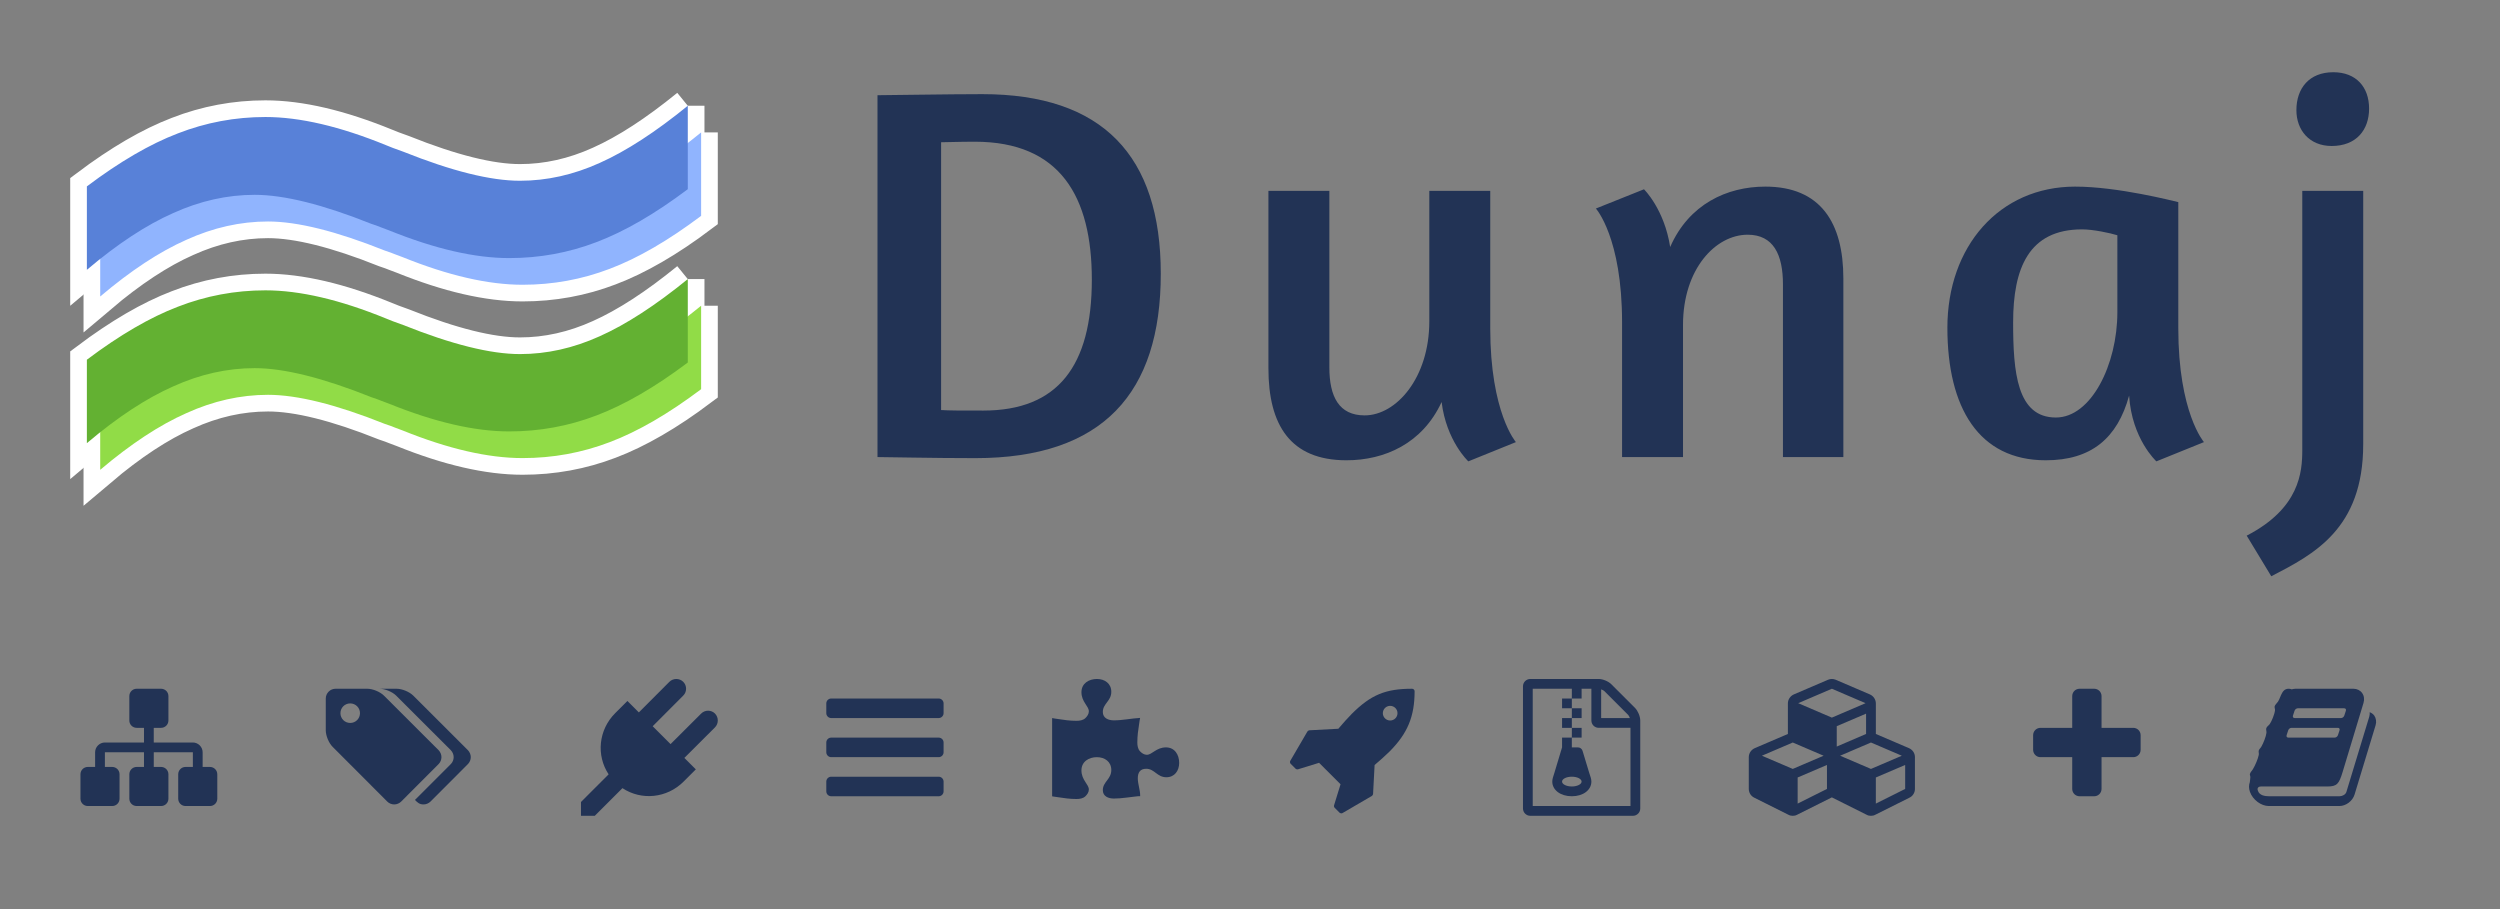 <?xml version="1.0" encoding="UTF-8" standalone="no"?>
<!-- Created with Inkscape (http://www.inkscape.org/) -->

<svg
   xmlns:dc="http://purl.org/dc/elements/1.1/"
   xmlns:cc="http://creativecommons.org/ns#"
   xmlns:rdf="http://www.w3.org/1999/02/22-rdf-syntax-ns#"
   xmlns:svg="http://www.w3.org/2000/svg"
   xmlns="http://www.w3.org/2000/svg"
   xmlns:sodipodi="http://sodipodi.sourceforge.net/DTD/sodipodi-0.dtd"
   xmlns:inkscape="http://www.inkscape.org/namespaces/inkscape"
   width="584.646"
   height="212.598"
   id="svg2"
   version="1.1"
   inkscape:version="0.48.4 r9939"
   sodipodi:docname="dunaj-icon.svg"
   inkscape:export-filename="/home/wagjo/safe/proj/clojure/logo/dunaj.png"
   inkscape:export-xdpi="277.95001"
   inkscape:export-ydpi="277.95001">
  <rect width="100%" height="100%" fill="#808080" stroke="none"/>
  <defs
     id="defs4" />
  <sodipodi:namedview
     id="base"
     pagecolor="#ffffff"
     bordercolor="#666666"
     borderopacity="1.0"
     inkscape:pageopacity="0"
     inkscape:pageshadow="2"
     inkscape:zoom="1.250733"
     inkscape:cx="265.95027"
     inkscape:cy="212.0644"
     inkscape:document-units="px"
     inkscape:current-layer="layer1"
     showgrid="false"
     showguides="true"
     inkscape:guide-bbox="true"
     fit-margin-top="0"
     fit-margin-left="0"
     fit-margin-right="0"
     fit-margin-bottom="0"
     inkscape:window-width="1599"
     inkscape:window-height="953"
     inkscape:window-x="3"
     inkscape:window-y="24"
     inkscape:window-maximized="0"
     units="mm" />
  <g
     inkscape:label="Layer 1"
     inkscape:groupmode="layer"
     id="layer1"
     transform="translate(-189.026,-210.995)">
    <g
       id="g3789"
       transform="translate(3.444,-56.909)">
      <g
         style="stroke:#ffffff;stroke-width:5;stroke-miterlimit:4;stroke-opacity:1;stroke-dasharray:none"
         transform="matrix(1.559,0,0,1.559,-92.689,-278.498)"
         id="g4944-1">
        <g
           id="text2985-4-8"
           style="font-size:40px;font-style:normal;font-variant:normal;font-weight:normal;font-stretch:normal;line-height:125%;letter-spacing:0px;word-spacing:0px;fill:#90b4fe;fill-opacity:1;stroke:#ffffff;font-family:Matrix;-inkscape-font-specification:Matrix">
          <path
             inkscape:connector-curvature="0"
             id="path3049"
             style="font-size:144px;fill:#90b4fe;stroke:#ffffff;font-family:Matrix;-inkscape-font-specification:Matrix"
             d="m 283.666,370.345 0,12.516 c -4.922,3.703 -9.492,6.352 -13.711,7.945 -4.172,1.594 -8.531,2.391 -13.078,2.391 -5.156,4e-5 -11.156,-1.383 -18,-4.148 -0.516,-0.187 -0.891,-0.328 -1.125,-0.422 -0.328,-0.141 -0.844,-0.328 -1.547,-0.562 -7.266,-2.906 -13.102,-4.359 -17.508,-4.359 -4.125,5e-5 -8.203,0.914 -12.234,2.742 -4.031,1.781 -8.344,4.617 -12.938,8.508 l 0,-12.516 c 4.922,-3.703 9.469,-6.352 13.641,-7.945 4.219,-1.641 8.602,-2.461 13.148,-2.461 5.156,5e-5 11.18,1.406 18.07,4.219 0.469,0.188 0.82,0.328 1.055,0.422 0.375,0.141 0.891,0.328 1.547,0.562 7.266,2.906 13.101,4.359 17.508,4.359 4.031,4e-5 8.016,-0.891 11.953,-2.672 3.984,-1.781 8.391,-4.641 13.219,-8.578" />
        </g>
        <g
           id="text2985-5"
           style="font-size:40px;font-style:normal;font-variant:normal;font-weight:normal;font-stretch:normal;line-height:125%;letter-spacing:0px;word-spacing:0px;fill:#5881d8;fill-opacity:1;stroke:#ffffff;font-family:Matrix;-inkscape-font-specification:Matrix">
          <path
             inkscape:connector-curvature="0"
             id="path3046"
             style="font-size:144px;fill:#5881d8;stroke:#ffffff;font-family:Matrix;-inkscape-font-specification:Matrix"
             d="m 281.666,366.345 0,12.516 c -4.922,3.703 -9.492,6.352 -13.711,7.945 -4.172,1.594 -8.531,2.391 -13.078,2.391 -5.156,4e-5 -11.156,-1.383 -18,-4.148 -0.516,-0.187 -0.891,-0.328 -1.125,-0.422 -0.328,-0.141 -0.844,-0.328 -1.547,-0.562 -7.266,-2.906 -13.102,-4.359 -17.508,-4.359 -4.125,5e-5 -8.203,0.914 -12.234,2.742 -4.031,1.781 -8.344,4.617 -12.938,8.508 l 0,-12.516 c 4.922,-3.703 9.469,-6.352 13.641,-7.945 4.219,-1.641 8.602,-2.461 13.148,-2.461 5.156,5e-5 11.18,1.406 18.07,4.219 0.469,0.188 0.82,0.328 1.055,0.422 0.375,0.141 0.891,0.328 1.547,0.562 7.266,2.906 13.101,4.359 17.508,4.359 4.031,4e-5 8.016,-0.891 11.953,-2.672 3.984,-1.781 8.391,-4.641 13.219,-8.578" />
        </g>
        <g
           id="text2985-8-6"
           style="font-size:40px;font-style:normal;font-variant:normal;font-weight:normal;font-stretch:normal;line-height:125%;letter-spacing:0px;word-spacing:0px;fill:#91dc47;fill-opacity:1;stroke:#ffffff;font-family:Matrix;-inkscape-font-specification:Matrix">
          <path
             inkscape:connector-curvature="0"
             id="path3043"
             style="font-size:144px;fill:#91dc47;stroke:#ffffff;font-family:Matrix;-inkscape-font-specification:Matrix"
             d="m 283.666,396.345 0,12.516 c -4.922,3.703 -9.492,6.352 -13.711,7.945 -4.172,1.594 -8.531,2.391 -13.078,2.391 -5.156,4e-5 -11.156,-1.383 -18,-4.148 -0.516,-0.187 -0.891,-0.328 -1.125,-0.422 -0.328,-0.141 -0.844,-0.328 -1.547,-0.562 -7.266,-2.906 -13.102,-4.359 -17.508,-4.359 -4.125,5e-5 -8.203,0.914 -12.234,2.742 -4.031,1.781 -8.344,4.617 -12.938,8.508 l 0,-12.516 c 4.922,-3.703 9.469,-6.352 13.641,-7.945 4.219,-1.641 8.602,-2.461 13.148,-2.461 5.156,5e-5 11.18,1.406 18.07,4.219 0.469,0.188 0.82,0.328 1.055,0.422 0.375,0.141 0.891,0.328 1.547,0.562 7.266,2.906 13.101,4.359 17.508,4.359 4.031,4e-5 8.016,-0.891 11.953,-2.672 3.984,-1.781 8.391,-4.641 13.219,-8.578" />
        </g>
        <g
           id="text2985-7-6"
           style="font-size:40px;font-style:normal;font-variant:normal;font-weight:normal;font-stretch:normal;line-height:125%;letter-spacing:0px;word-spacing:0px;fill:#63b132;fill-opacity:1;stroke:#ffffff;font-family:Matrix;-inkscape-font-specification:Matrix">
          <path
             inkscape:connector-curvature="0"
             id="path3040"
             style="font-size:144px;fill:#63b132;stroke:#ffffff;font-family:Matrix;-inkscape-font-specification:Matrix"
             d="m 281.666,392.345 0,12.516 c -4.922,3.703 -9.492,6.352 -13.711,7.945 -4.172,1.594 -8.531,2.391 -13.078,2.391 -5.156,4e-5 -11.156,-1.383 -18,-4.148 -0.516,-0.187 -0.891,-0.328 -1.125,-0.422 -0.328,-0.141 -0.844,-0.328 -1.547,-0.562 -7.266,-2.906 -13.102,-4.359 -17.508,-4.359 -4.125,5e-5 -8.203,0.914 -12.234,2.742 -4.031,1.781 -8.344,4.617 -12.938,8.508 l 0,-12.516 c 4.922,-3.703 9.469,-6.352 13.641,-7.945 4.219,-1.641 8.602,-2.461 13.148,-2.461 5.156,5e-5 11.18,1.406 18.07,4.219 0.469,0.188 0.82,0.328 1.055,0.422 0.375,0.141 0.891,0.328 1.547,0.562 7.266,2.906 13.101,4.359 17.508,4.359 4.031,4e-5 8.016,-0.891 11.953,-2.672 3.984,-1.781 8.391,-4.641 13.219,-8.578" />
        </g>
      </g>
      <g
         transform="matrix(1.559,0,0,1.559,-92.689,-274.076)"
         id="text2985-4"
         style="font-size:40px;font-style:normal;font-variant:normal;font-weight:normal;font-stretch:normal;line-height:125%;letter-spacing:0px;word-spacing:0px;fill:#90b4fe;fill-opacity:1;stroke:none;font-family:Matrix;-inkscape-font-specification:Matrix">
        <path
           inkscape:connector-curvature="0"
           id="path3037"
           style="font-size:144px;fill:#90b4fe;font-family:Matrix;-inkscape-font-specification:Matrix"
           d="m 283.666,367.509 0,12.516 c -4.922,3.703 -9.492,6.352 -13.711,7.945 -4.172,1.594 -8.531,2.391 -13.078,2.391 -5.156,3e-5 -11.156,-1.383 -18,-4.148 -0.516,-0.187 -0.891,-0.328 -1.125,-0.422 -0.328,-0.141 -0.844,-0.328 -1.547,-0.562 -7.266,-2.906 -13.102,-4.359 -17.508,-4.359 -4.125,4e-5 -8.203,0.914 -12.234,2.742 -4.031,1.781 -8.344,4.617 -12.938,8.508 l 0,-12.516 c 4.922,-3.703 9.469,-6.352 13.641,-7.945 4.219,-1.641 8.602,-2.461 13.148,-2.461 5.156,5e-5 11.18,1.406 18.07,4.219 0.469,0.188 0.82,0.328 1.055,0.422 0.375,0.141 0.891,0.328 1.547,0.562 7.266,2.906 13.101,4.359 17.508,4.359 4.031,4e-5 8.016,-0.891 11.953,-2.672 3.984,-1.781 8.391,-4.641 13.219,-8.578" />
      </g>
      <g
         transform="matrix(1.559,0,0,1.559,-92.689,-274.076)"
         id="text2985"
         style="font-size:40px;font-style:normal;font-variant:normal;font-weight:normal;font-stretch:normal;line-height:125%;letter-spacing:0px;word-spacing:0px;fill:#5881d8;fill-opacity:1;stroke:none;font-family:Matrix;-inkscape-font-specification:Matrix">
        <path
           inkscape:connector-curvature="0"
           id="path3031"
           style="font-size:144px;fill:#5881d8;font-family:Matrix;-inkscape-font-specification:Matrix"
           d="m 281.666,363.509 0,12.516 c -4.922,3.703 -9.492,6.352 -13.711,7.945 -4.172,1.594 -8.531,2.391 -13.078,2.391 -5.156,3e-5 -11.156,-1.383 -18,-4.148 -0.516,-0.187 -0.891,-0.328 -1.125,-0.422 -0.328,-0.141 -0.844,-0.328 -1.547,-0.562 -7.266,-2.906 -13.102,-4.359 -17.508,-4.359 -4.125,4e-5 -8.203,0.914 -12.234,2.742 -4.031,1.781 -8.344,4.617 -12.938,8.508 l 0,-12.516 c 4.922,-3.703 9.469,-6.352 13.641,-7.945 4.219,-1.641 8.602,-2.461 13.148,-2.461 5.156,5e-5 11.18,1.406 18.07,4.219 0.469,0.188 0.82,0.328 1.055,0.422 0.375,0.141 0.891,0.328 1.547,0.562 7.266,2.906 13.101,4.359 17.508,4.359 4.031,4e-5 8.016,-0.891 11.953,-2.672 3.984,-1.781 8.391,-4.641 13.219,-8.578" />
      </g>
      <g
         transform="matrix(1.559,0,0,1.559,-92.689,-274.076)"
         id="text2985-8"
         style="font-size:40px;font-style:normal;font-variant:normal;font-weight:normal;font-stretch:normal;line-height:125%;letter-spacing:0px;word-spacing:0px;fill:#91dc47;fill-opacity:1;stroke:none;font-family:Matrix;-inkscape-font-specification:Matrix">
        <path
           inkscape:connector-curvature="0"
           id="path3028"
           style="font-size:144px;fill:#91dc47;font-family:Matrix;-inkscape-font-specification:Matrix"
           d="m 283.666,393.509 0,12.516 c -4.922,3.703 -9.492,6.352 -13.711,7.945 -4.172,1.594 -8.531,2.391 -13.078,2.391 -5.156,3e-5 -11.156,-1.383 -18,-4.148 -0.516,-0.187 -0.891,-0.328 -1.125,-0.422 -0.328,-0.141 -0.844,-0.328 -1.547,-0.562 -7.266,-2.906 -13.102,-4.359 -17.508,-4.359 -4.125,4e-5 -8.203,0.914 -12.234,2.742 -4.031,1.781 -8.344,4.617 -12.938,8.508 l 0,-12.516 c 4.922,-3.703 9.469,-6.352 13.641,-7.945 4.219,-1.641 8.602,-2.461 13.148,-2.461 5.156,5e-5 11.18,1.406 18.07,4.219 0.469,0.188 0.82,0.328 1.055,0.422 0.375,0.141 0.891,0.328 1.547,0.562 7.266,2.906 13.101,4.359 17.508,4.359 4.031,4e-5 8.016,-0.891 11.953,-2.672 3.984,-1.781 8.391,-4.641 13.219,-8.578" />
      </g>
      <g
         transform="matrix(1.559,0,0,1.559,-92.689,-274.076)"
         id="text2985-7"
         style="font-size:40px;font-style:normal;font-variant:normal;font-weight:normal;font-stretch:normal;line-height:125%;letter-spacing:0px;word-spacing:0px;fill:#63b132;fill-opacity:1;stroke:none;font-family:Matrix;-inkscape-font-specification:Matrix">
        <path
           inkscape:connector-curvature="0"
           id="path3025"
           style="font-size:144px;fill:#63b132;font-family:Matrix;-inkscape-font-specification:Matrix"
           d="m 281.666,389.509 0,12.516 c -4.922,3.703 -9.492,6.352 -13.711,7.945 -4.172,1.594 -8.531,2.391 -13.078,2.391 -5.156,3e-5 -11.156,-1.383 -18,-4.148 -0.516,-0.187 -0.891,-0.328 -1.125,-0.422 -0.328,-0.141 -0.844,-0.328 -1.547,-0.562 -7.266,-2.906 -13.102,-4.359 -17.508,-4.359 -4.125,4e-5 -8.203,0.914 -12.234,2.742 -4.031,1.781 -8.344,4.617 -12.938,8.508 l 0,-12.516 c 4.922,-3.703 9.469,-6.352 13.641,-7.945 4.219,-1.641 8.602,-2.461 13.148,-2.461 5.156,5e-5 11.18,1.406 18.07,4.219 0.469,0.188 0.82,0.328 1.055,0.422 0.375,0.141 0.891,0.328 1.547,0.562 7.266,2.906 13.101,4.359 17.508,4.359 4.031,4e-5 8.016,-0.891 11.953,-2.672 3.984,-1.781 8.391,-4.641 13.219,-8.578" />
      </g>
    </g>
    <g
       style="font-size:40px;font-style:normal;font-variant:normal;font-weight:normal;font-stretch:normal;line-height:125%;letter-spacing:0px;word-spacing:0px;fill:#223355;fill-opacity:1;stroke:none;font-family:Shogun;-inkscape-font-specification:Shogun"
       id="text3090">
      <path
         d="m 394.235,317.886 c 2.625,0 12.625,0.25 22.875,0.25 29.875,0 43.375,-15.25 43.375,-43.125 0,-27.625 -13.625,-42 -41.75,-42 -7.75,0 -22,0.25 -24.5,0.25 l 0,84.625 m 22.75,-73.75 c 20,0 27.375,12.875 27.375,32.25 0,20.25 -8,30.625 -25.375,30.625 -5.5,0 -8,0 -9.875,-0.125 l 0,-62.625 c 1.5,0 4.125,-0.125 7.875,-0.125"
         style="font-size:125px;letter-spacing:12.35px;fill:#223355;font-family:Amaranth;-inkscape-font-specification:Amaranth"
         id="path3026" />
      <path
         d="m 523.282,286.136 c 0,13.25 -7.75,22 -15.125,22 -6,0 -8.25,-4.375 -8.25,-11.25 l 0,-41.25 -14.25,0 0,41.5 c 0,13.25 5.125,21.5 18.25,21.5 8.875,0 17.75,-3.875 22.25,-13.625 1.125,9.125 6.25,13.875 6.25,13.875 l 11.125,-4.5 c 0,0 -6,-6.875 -6,-26.625 l 0,-32.125 -14.25,0 0,30.5"
         style="font-size:125px;letter-spacing:12.35px;fill:#223355;font-family:Amaranth;-inkscape-font-specification:Amaranth"
         id="path3029" />
      <path
         d="m 620.111,317.886 0,-41.75 c 0,-13.125 -5.375,-21.5 -18.25,-21.5 -9,0 -17.875,4.125 -22.25,14.125 -1.375,-8.875 -6.125,-13.5 -6.125,-13.5 l -11.25,4.5 c 0,0 6.125,6.75 6.125,26.625 l 0,31.5 14.25,0 0,-30.875 c 0,-13.125 7.625,-21.125 15.125,-21.125 6,0 8.25,4.625 8.25,11.625 l 0,40.375 14.125,0"
         style="font-size:125px;letter-spacing:12.35px;fill:#223355;font-family:Amaranth;-inkscape-font-specification:Amaranth"
         id="path3032" />
      <path
         d="m 698.439,258.261 c -1.125,-0.25 -14.125,-3.625 -24.125,-3.625 -17.75,0 -29.875,14 -29.875,33 0,18.75 7.375,31 23,31 10.625,0 16.75,-5.125 19.5,-15.125 0.625,10.125 6.375,15.375 6.375,15.375 l 11.125,-4.5 c 0,0 -6,-6.875 -6,-26.625 l 0,-29.5 m -28.625,50.375 c -9.125,0 -10,-10.625 -10,-22.25 0,-12.625 3.625,-21.75 16.125,-21.75 2.625,0 6.625,0.875 8.25,1.375 l 0,18 c 0,12.25 -6.125,24.625 -14.375,24.625"
         style="font-size:125px;letter-spacing:12.35px;fill:#223355;font-family:Amaranth;-inkscape-font-specification:Amaranth"
         id="path3034" />
      <path
         d="m 727.434,316.261 c 0,5.125 -0.625,13.625 -13,20 l 5.75,9.5 c 9.875,-5.125 21.5,-11 21.5,-30.875 l 0,-59.25 -14.25,0 0,60.625 m 7.25,-88.375 c -5.625,0 -8.625,3.75 -8.625,8.875 0,4.625 3,8.375 8.25,8.375 5.75,0 8.75,-3.75 8.75,-8.75 0,-5 -3,-8.5 -8.375,-8.5"
         style="font-size:125px;letter-spacing:12.35px;fill:#223355;font-family:Amaranth;-inkscape-font-specification:Amaranth"
         id="path3036" />
    </g>
    <g
       style="font-size:40px;font-style:normal;font-variant:normal;font-weight:normal;font-stretch:normal;text-align:start;line-height:125%;letter-spacing:0px;word-spacing:0px;writing-mode:lr-tb;text-anchor:start;fill:#223355;fill-opacity:1;stroke:none;font-family:FontAwesome;-inkscape-font-specification:FontAwesome"
       id="text3004">
      <path
         d="m 239.841,392.064 c 0,-0.946 -0.768,-1.714 -1.714,-1.714 l -1.714,0 0,-3.429 c 0,-1.25 -1.036,-2.286 -2.286,-2.286 l -9.143,0 0,-3.429 1.714,0 c 0.946,0 1.714,-0.768 1.714,-1.714 l 0,-5.714 c 0,-0.946 -0.768,-1.714 -1.714,-1.714 l -5.714,0 c -0.946,0 -1.714,0.768 -1.714,1.714 l 0,5.714 c 0,0.946 0.768,1.714 1.714,1.714 l 1.714,0 0,3.429 -9.143,0 c -1.25,0 -2.286,1.036 -2.286,2.286 l 0,3.429 -1.714,0 c -0.946,0 -1.714,0.768 -1.714,1.714 l 0,5.714 c 0,0.946 0.768,1.714 1.714,1.714 l 5.714,0 c 0.946,0 1.714,-0.768 1.714,-1.714 l 0,-5.714 c 0,-0.946 -0.768,-1.714 -1.714,-1.714 l -1.714,0 0,-3.429 9.143,0 0,3.429 -1.714,0 c -0.946,0 -1.714,0.768 -1.714,1.714 l 0,5.714 c 0,0.946 0.768,1.714 1.714,1.714 l 5.714,0 c 0.946,0 1.714,-0.768 1.714,-1.714 l 0,-5.714 c 0,-0.946 -0.768,-1.714 -1.714,-1.714 l -1.714,0 0,-3.429 9.143,0 0,3.429 -1.714,0 c -0.946,0 -1.714,0.768 -1.714,1.714 l 0,5.714 c 0,0.946 0.768,1.714 1.714,1.714 l 5.714,0 c 0.946,0 1.714,-0.768 1.714,-1.714 l 0,-5.714"
         style="font-size:32px;letter-spacing:25.37px"
         id="path3039" />
      <path
         d="m 273.211,377.778 c 0,1.268 -1.018,2.286 -2.286,2.286 -1.268,0 -2.286,-1.018 -2.286,-2.286 0,-1.268 1.018,-2.286 2.286,-2.286 1.268,0 2.286,1.018 2.286,2.286 m 19.054,10.286 c 0,-0.607 -0.25,-1.196 -0.661,-1.625 l -12.768,-12.75 c -0.911,-0.911 -2.643,-1.625 -3.911,-1.625 l -7.429,0 c -1.25,0 -2.286,1.036 -2.286,2.286 l 0,7.429 c 0,1.268 0.714,3 1.625,3.893 l 12.768,12.786 c 0.411,0.411 1,0.661 1.607,0.661 0.607,0 1.196,-0.25 1.625,-0.661 l 8.768,-8.786 c 0.411,-0.411 0.661,-1 0.661,-1.607 m 6.857,0 c 0,-0.607 -0.25,-1.196 -0.661,-1.625 l -12.768,-12.75 c -0.911,-0.911 -2.643,-1.625 -3.911,-1.625 l -4,0 c 1.268,0 3,0.714 3.911,1.625 l 12.768,12.75 c 0.411,0.429 0.661,1.018 0.661,1.625 0,0.607 -0.25,1.196 -0.661,1.607 l -8.393,8.393 c 0.607,0.625 1.071,1.054 2,1.054 0.607,0 1.196,-0.25 1.625,-0.661 l 8.768,-8.786 c 0.411,-0.411 0.661,-1 0.661,-1.607"
         style="font-size:32px;letter-spacing:25.37px"
         id="path3041" />
      <path
         d="m 356.233,377.867 c -0.893,-0.893 -2.339,-0.893 -3.232,0 l -7.161,7.143 -4.179,-4.179 7.143,-7.161 c 0.893,-0.875 0.893,-2.339 0,-3.232 -0.893,-0.875 -2.339,-0.875 -3.232,0 l -7.143,7.161 -2.679,-2.679 -2.857,2.857 c -3.911,3.911 -4.464,9.875 -1.536,14.304 l -6.464,6.464 0,3.232 3.232,0 6.464,-6.464 c 4.429,2.929 10.393,2.375 14.304,-1.536 l 2.857,-2.857 -2.679,-2.679 7.161,-7.143 c 0.875,-0.893 0.875,-2.339 0,-3.232"
         style="font-size:32px;letter-spacing:25.37px"
         id="path3044" />
      <path
         d="m 409.692,393.778 c 0,-0.625 -0.518,-1.143 -1.143,-1.143 l -25.143,0 c -0.625,0 -1.143,0.518 -1.143,1.143 l 0,2.286 c 0,0.625 0.518,1.143 1.143,1.143 l 25.143,0 c 0.625,0 1.143,-0.518 1.143,-1.143 l 0,-2.286 m 0,-9.143 c 0,-0.625 -0.518,-1.143 -1.143,-1.143 l -25.143,0 c -0.625,0 -1.143,0.518 -1.143,1.143 l 0,2.286 c 0,0.625 0.518,1.143 1.143,1.143 l 25.143,0 c 0.625,0 1.143,-0.518 1.143,-1.143 l 0,-2.286 m 0,-9.143 c 0,-0.625 -0.518,-1.143 -1.143,-1.143 l -25.143,0 c -0.625,0 -1.143,0.518 -1.143,1.143 l 0,2.286 c 0,0.625 0.518,1.143 1.143,1.143 l 25.143,0 c 0.625,0 1.143,-0.518 1.143,-1.143 l 0,-2.286"
         style="font-size:32px;letter-spacing:25.37px"
         id="path3047" />
      <path
         d="m 464.785,389.385 c 0,-1.875 -1.036,-3.607 -3.089,-3.607 -2.268,0 -3.25,1.732 -4.482,1.732 -0.625,0 -1.179,-0.393 -1.589,-0.821 -0.518,-0.554 -0.625,-1.339 -0.625,-2.089 0,-1.464 0.196,-2.929 0.429,-4.375 0.036,-0.179 0.161,-1.232 0.214,-1.304 l 0,-0.036 c -2.036,0.107 -4.071,0.571 -6.125,0.571 -1.268,0 -2.589,-0.5 -2.589,-1.964 0,-1.964 1.982,-2.536 1.982,-4.714 0,-1.946 -1.536,-3 -3.357,-3 -1.893,0 -3.625,1.036 -3.625,3.089 0,2.268 1.732,3.25 1.732,4.482 0,0.625 -0.393,1.179 -0.821,1.589 -0.554,0.518 -1.339,0.625 -2.089,0.625 -1.464,0 -2.929,-0.196 -4.375,-0.429 -0.179,-0.036 -1.232,-0.161 -1.304,-0.214 l 0,18.286 c 0,0.018 0.054,0.018 0.089,0.036 l 0.232,0.036 c 0.321,0.054 0.661,0.089 0.982,0.143 1.446,0.232 2.911,0.429 4.375,0.429 0.75,0 1.536,-0.107 2.089,-0.625 0.429,-0.411 0.821,-0.964 0.821,-1.589 0,-1.232 -1.732,-2.214 -1.732,-4.482 0,-2.054 1.732,-3.089 3.607,-3.089 1.839,0 3.375,1.054 3.375,3 0,2.179 -1.982,2.75 -1.982,4.714 0,1.464 1.321,1.964 2.589,1.964 1.857,0 3.714,-0.357 5.554,-0.536 0.196,-0.018 0.393,-0.018 0.589,-0.018 l 0,-0.089 c 0.018,-1.375 -0.554,-2.714 -0.554,-4.107 0,-1.321 0.536,-2.214 1.964,-2.214 1.964,0 2.536,1.982 4.714,1.982 1.946,0 3,-1.536 3,-3.375"
         style="font-size:32px;letter-spacing:25.37px"
         id="path3050" />
      <path
         d="m 515.843,377.778 c 0,0.946 -0.768,1.714 -1.714,1.714 -0.946,0 -1.714,-0.768 -1.714,-1.714 0,-0.946 0.768,-1.714 1.714,-1.714 0.946,0 1.714,0.768 1.714,1.714 m 4,-5.143 c 0,-0.321 -0.286,-0.571 -0.607,-0.571 -6.214,0 -9.625,1.429 -14.089,5.875 -1.018,1.036 -2.071,2.214 -3.143,3.482 l -6.768,0.357 c -0.179,0.018 -0.357,0.125 -0.464,0.286 l -4,6.857 c -0.125,0.214 -0.089,0.5 0.089,0.696 l 1.143,1.143 c 0.107,0.107 0.268,0.161 0.411,0.161 0.054,0 0.107,0 0.161,-0.018 l 4.929,-1.518 5.018,5.018 -1.518,4.929 c -0.054,0.196 0,0.411 0.143,0.571 l 1.143,1.143 c 0.125,0.107 0.268,0.161 0.411,0.161 0.107,0 0.196,-0.018 0.286,-0.071 l 6.857,-4 c 0.161,-0.107 0.268,-0.286 0.286,-0.464 l 0.357,-6.768 c 1.268,-1.071 2.446,-2.125 3.482,-3.143 4.232,-4.25 5.875,-8.196 5.875,-14.125"
         style="font-size:32px;letter-spacing:25.37px"
         id="path3052" />
      <path
         d="m 556.615,376.635 -2.286,0 0,-2.286 2.286,0 0,2.286 m 2.286,2.286 -2.286,0 0,-2.286 2.286,0 0,2.286 m -2.286,2.286 -2.286,0 0,-2.286 2.286,0 0,2.286 m 2.286,2.286 -2.286,0 0,-2.286 2.286,0 0,2.286 m 12.5,-6.929 -5.571,-5.571 c -0.661,-0.661 -1.982,-1.214 -2.929,-1.214 l -16,0 c -0.946,0 -1.714,0.768 -1.714,1.714 l 0,28.571 c 0,0.946 0.768,1.714 1.714,1.714 l 24,0 c 0.946,0 1.714,-0.768 1.714,-1.714 l 0,-20.571 c 0,-0.946 -0.554,-2.268 -1.214,-2.929 m -7.929,-4.357 c 0.304,0.107 0.607,0.268 0.732,0.393 l 5.589,5.589 c 0.125,0.125 0.286,0.429 0.393,0.732 l -6.714,0 0,-6.714 m 6.857,27.286 -22.857,0 0,-27.429 9.143,0 0,2.286 2.286,0 0,-2.286 2.286,0 0,7.429 c 0,0.946 0.768,1.714 1.714,1.714 l 7.429,0 0,18.286 m -11.196,-12.875 c -0.143,-0.5 -0.589,-0.839 -1.107,-0.839 l -1.411,0 0,-2.286 -2.286,0 0,2.286 c -1.768,5.964 -2.143,7.071 -2.143,7.071 -0.089,0.304 -0.143,0.607 -0.143,0.929 0,1.982 1.929,3.429 4.571,3.429 2.643,0 4.571,-1.446 4.571,-3.429 0,-0.321 -0.054,-0.625 -0.143,-0.929 0,0 -0.393,-1.107 -1.911,-6.232 m -2.518,8.304 c -1.268,0 -2.286,-0.518 -2.286,-1.143 0,-0.625 1.018,-1.143 2.286,-1.143 1.268,0 2.286,0.518 2.286,1.143 0,0.625 -1.018,1.143 -2.286,1.143"
         style="font-size:32px;letter-spacing:25.37px"
         id="path3054" />
      <path
         d="m 609.422,398.921 0,-6.107 6.857,-2.929 0,5.607 -6.857,3.429 m -1.143,-8.107 -7.214,-3.089 7.214,-3.089 7.214,3.089 -7.214,3.089 m 19.429,8.107 0,-6.107 6.857,-2.929 0,5.607 -6.857,3.429 m -1.143,-8.107 -7.214,-3.089 7.214,-3.089 7.214,3.089 -7.214,3.089 m -8,-5.232 0,-4.768 6.857,-2.929 0,4.75 -6.857,2.946 m -1.143,-6.768 -7.875,-3.375 7.875,-3.375 7.875,3.375 -7.875,3.375 m 19.429,9.25 c 0,-0.911 -0.536,-1.732 -1.393,-2.107 l -7.75,-3.321 0,-7.143 c 0,-0.911 -0.554,-1.732 -1.393,-2.107 l -8,-3.429 c -0.286,-0.125 -0.589,-0.179 -0.893,-0.179 -0.304,0 -0.607,0.054 -0.893,0.179 l -8,3.429 c -0.839,0.375 -1.393,1.196 -1.393,2.107 l 0,7.143 -7.75,3.321 c -0.839,0.375 -1.393,1.196 -1.393,2.107 l 0,7.429 c 0,0.857 0.482,1.661 1.268,2.036 l 8,4 c 0.321,0.179 0.661,0.25 1.018,0.25 0.357,0 0.696,-0.071 1.018,-0.25 l 8,-4 c 0.054,-0.018 0.089,-0.036 0.125,-0.071 0.036,0.036 0.071,0.054 0.125,0.071 l 8,4 c 0.321,0.179 0.661,0.25 1.018,0.25 0.357,0 0.696,-0.071 1.018,-0.25 l 8,-4 c 0.786,-0.375 1.268,-1.179 1.268,-2.036 l 0,-7.429"
         style="font-size:32px;letter-spacing:25.37px"
         id="path3056" />
      <path
         d="m 689.631,382.921 c 0,-0.946 -0.768,-1.714 -1.714,-1.714 l -7.429,0 0,-7.429 c 0,-0.946 -0.768,-1.714 -1.714,-1.714 l -3.429,0 c -0.946,0 -1.714,0.768 -1.714,1.714 l 0,7.429 -7.429,0 c -0.946,0 -1.714,0.768 -1.714,1.714 l 0,3.429 c 0,0.946 0.768,1.714 1.714,1.714 l 7.429,0 0,7.429 c 0,0.946 0.768,1.714 1.714,1.714 l 3.429,0 c 0.946,0 1.714,-0.768 1.714,-1.714 l 0,-7.429 7.429,0 c 0.946,0 1.714,-0.768 1.714,-1.714 l 0,-3.429"
         style="font-size:32px;letter-spacing:25.37px"
         id="path3058" />
      <path
         d="m 744.251,378.314 c -0.268,-0.357 -0.643,-0.607 -1.054,-0.768 0.018,0.321 0.018,0.679 -0.089,1.018 l -5.357,17.625 c -0.196,0.643 -0.964,1.018 -1.625,1.018 l -16.482,0 c -0.982,0 -2.214,-0.214 -2.571,-1.25 -0.143,-0.393 -0.125,-0.554 0.018,-0.768 0.161,-0.214 0.446,-0.268 0.679,-0.268 l 15.518,0 c 2.268,0 2.732,-0.607 3.571,-3.357 l 4.893,-16.179 c 0.25,-0.839 0.143,-1.679 -0.321,-2.321 -0.446,-0.625 -1.196,-1 -2.036,-1 l -13.589,0 c -0.304,0 -0.607,0.089 -0.911,0.161 l 0.018,-0.054 c -2.268,-0.643 -2.411,1.804 -3.161,2.911 -0.286,0.411 -0.714,0.768 -0.786,1.107 -0.054,0.321 0.125,0.625 0.089,0.929 -0.107,0.946 -0.821,2.643 -1.25,3.232 -0.268,0.357 -0.661,0.536 -0.786,0.946 -0.107,0.286 0.071,0.696 0.036,1.071 -0.089,0.839 -0.714,2.429 -1.196,3.25 -0.179,0.321 -0.518,0.571 -0.607,0.911 -0.089,0.304 0.089,0.696 0,1.036 -0.196,0.929 -0.804,2.375 -1.339,3.268 -0.286,0.482 -0.661,0.786 -0.732,1.214 -0.036,0.214 0.125,0.446 0.107,0.732 -0.018,0.429 -0.089,0.786 -0.125,1.143 -0.25,0.679 -0.25,1.464 0.036,2.268 0.661,1.857 2.607,3.304 4.429,3.304 l 16.482,0 c 1.536,0 3.107,-1.179 3.554,-2.696 l 4.911,-16.179 c 0.25,-0.821 0.125,-1.661 -0.321,-2.304 m -19,0.036 0.375,-1.143 c 0.107,-0.321 0.446,-0.571 0.75,-0.571 l 10.857,0 c 0.321,0 0.5,0.25 0.393,0.571 l -0.375,1.143 c -0.107,0.321 -0.446,0.571 -0.75,0.571 l -10.857,0 c -0.321,0 -0.5,-0.25 -0.393,-0.571 m -1.482,4.571 0.375,-1.143 c 0.107,-0.321 0.446,-0.571 0.75,-0.571 l 10.857,0 c 0.321,0 0.5,0.25 0.393,0.571 l -0.375,1.143 c -0.107,0.321 -0.446,0.571 -0.75,0.571 l -10.857,0 c -0.321,0 -0.5,-0.25 -0.393,-0.571"
         style="font-size:32px;letter-spacing:25.37px"
         id="path3060" />
    </g>
  </g>
</svg>
